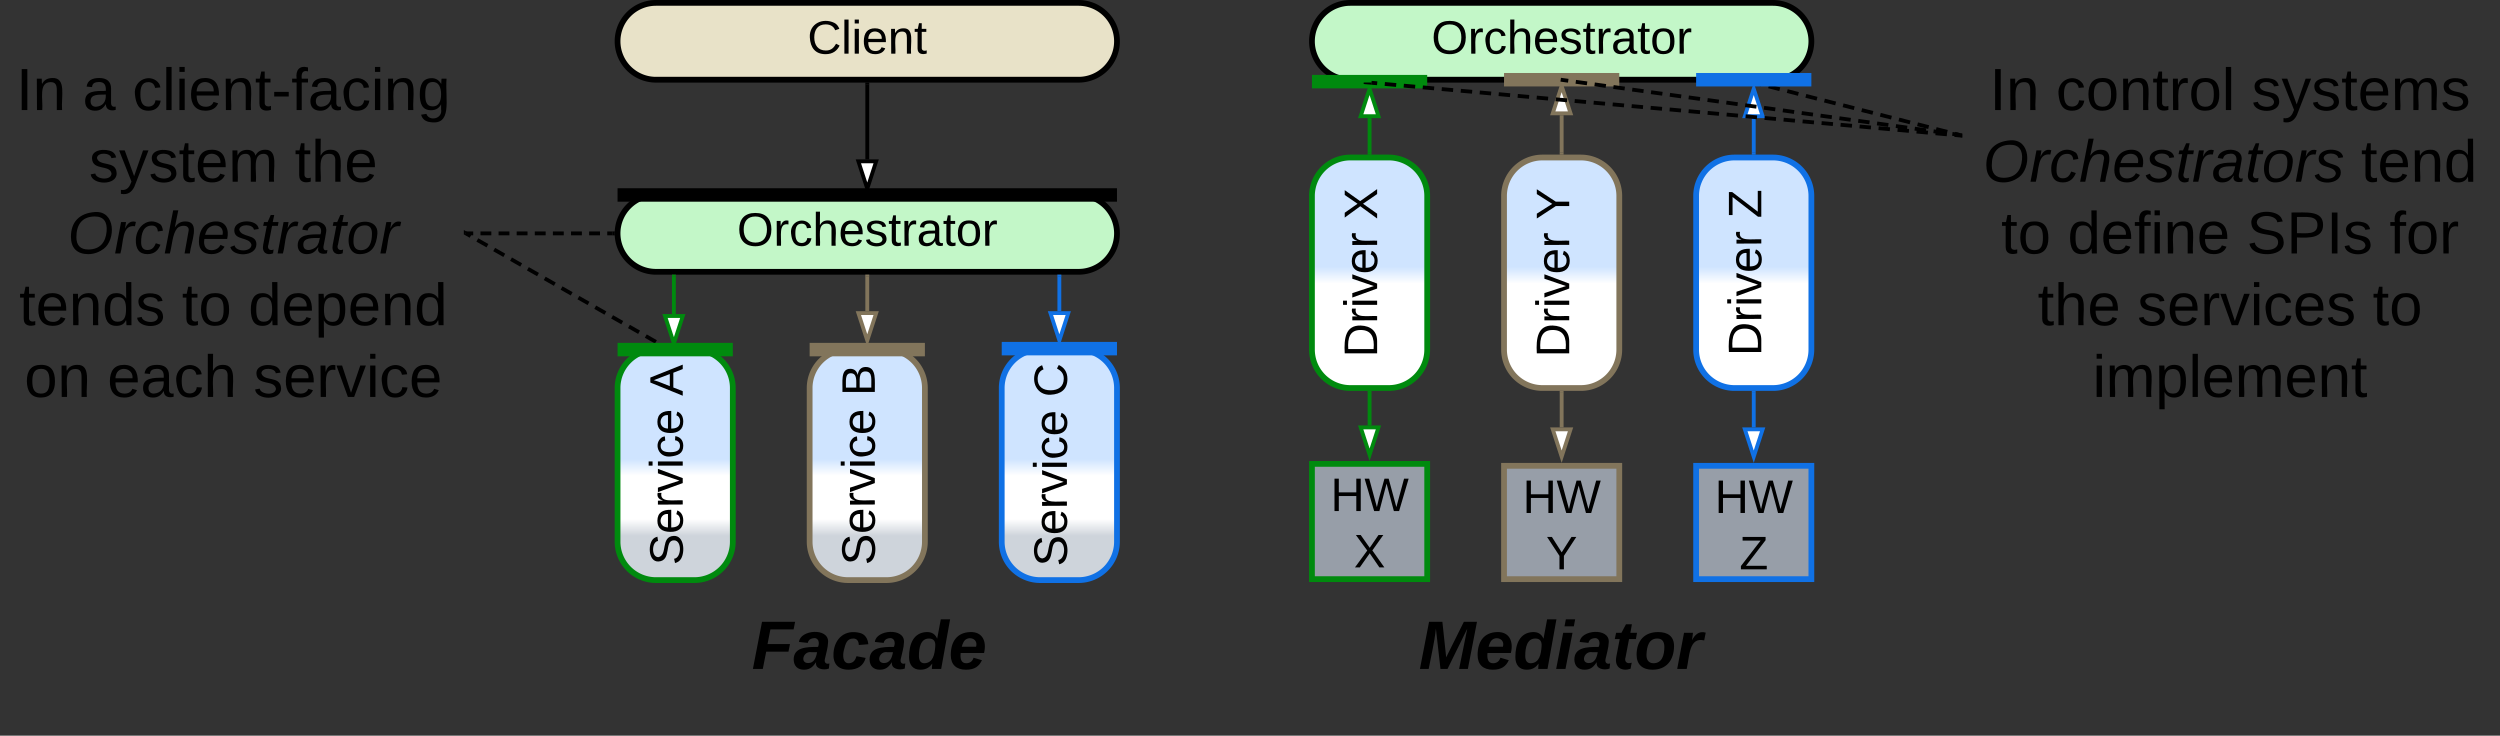 <svg xmlns="http://www.w3.org/2000/svg" xmlns:xlink="http://www.w3.org/1999/xlink" xmlns:lucid="lucid" width="1301.5" height="383"><rect width="100%" height="100%" fill="#333333" stroke="none"/><g transform="translate(-178.5 -438.5)" lucid:page-tab-id="0_0"><path d="M1200 466a6 6 0 0 1 6-6h266.5a6 6 0 0 1 6 6v186.83a6 6 0 0 1-6 6H1206a6 6 0 0 1-6-6z" stroke="#000" stroke-opacity="0" stroke-width="3" fill="#fff" fill-opacity="0"/><use xlink:href="#a" transform="matrix(1,0,0,1,1205,465) translate(9.321 30.795)"/><use xlink:href="#b" transform="matrix(1,0,0,1,1205,465) translate(43.889 30.795)"/><use xlink:href="#c" transform="matrix(1,0,0,1,1205,465) translate(145.691 30.795)"/><use xlink:href="#d" transform="matrix(1,0,0,1,1205,465) translate(5.864 68.128)"/><use xlink:href="#e" transform="matrix(1,0,0,1,1205,465) translate(202.642 68.128)"/><use xlink:href="#f" transform="matrix(1,0,0,1,1205,465) translate(15.327 105.462)"/><use xlink:href="#g" transform="matrix(1,0,0,1,1205,465) translate(49.895 105.462)"/><use xlink:href="#h" transform="matrix(1,0,0,1,1205,465) translate(143.142 105.462)"/><use xlink:href="#i" transform="matrix(1,0,0,1,1205,465) translate(217.463 105.462)"/><use xlink:href="#j" transform="matrix(1,0,0,1,1205,465) translate(34.34 142.795)"/><use xlink:href="#k" transform="matrix(1,0,0,1,1205,465) translate(86.191 142.795)"/><use xlink:href="#l" transform="matrix(1,0,0,1,1205,465) translate(208.735 142.795)"/><use xlink:href="#m" transform="matrix(1,0,0,1,1205,465) translate(62.944 180.128)"/><path d="M500 746a6 6 0 0 1 6-6h249.5a6 6 0 0 1 6 6v68a6 6 0 0 1-6 6H506a6 6 0 0 1-6-6z" stroke="#000" stroke-opacity="0" stroke-width="3" fill="#fff" fill-opacity="0"/><use xlink:href="#n" transform="matrix(1,0,0,1,505,745) translate(64.864 41.757)"/><path d="M860 746a6 6 0 0 1 6-6h249.5a6 6 0 0 1 6 6v68a6 6 0 0 1-6 6H866a6 6 0 0 1-6-6z" stroke="#000" stroke-opacity="0" stroke-width="3" fill="#fff" fill-opacity="0"/><use xlink:href="#o" transform="matrix(1,0,0,1,865,745) translate(52.123 41.757)"/><path d="M180 466a6 6 0 0 1 6-6h228a6 6 0 0 1 6 6v186.83a6 6 0 0 1-6 6H186a6 6 0 0 1-6-6z" stroke="#000" stroke-opacity="0" stroke-width="3" fill="#fff" fill-opacity="0"/><use xlink:href="#p" transform="matrix(1,0,0,1,185,465) translate(1.963 30.795)"/><use xlink:href="#q" transform="matrix(1,0,0,1,185,465) translate(36.531 30.795)"/><use xlink:href="#r" transform="matrix(1,0,0,1,185,465) translate(62.457 30.795)"/><use xlink:href="#s" transform="matrix(1,0,0,1,185,465) translate(39.858 68.128)"/><use xlink:href="#t" transform="matrix(1,0,0,1,185,465) translate(146.932 68.128)"/><use xlink:href="#u" transform="matrix(1,0,0,1,185,465) translate(28.71 105.462)"/><use xlink:href="#v" transform="matrix(1,0,0,1,185,465) translate(3.519 142.795)"/><use xlink:href="#w" transform="matrix(1,0,0,1,185,465) translate(88.21 142.795)"/><use xlink:href="#x" transform="matrix(1,0,0,1,185,465) translate(122.778 142.795)"/><use xlink:href="#y" transform="matrix(1,0,0,1,185,465) translate(6.198 180.128)"/><use xlink:href="#z" transform="matrix(1,0,0,1,185,465) translate(49.407 180.128)"/><use xlink:href="#A" transform="matrix(1,0,0,1,185,465) translate(125.457 180.128)"/><path d="M420.87 559.9l2.63 1.5m3.5 2.02l5.27 3m3.5 2l5.27 3m3.5 2l5.28 3.02m3.5 2l5.27 3m3.5 2l5.26 3m3.5 2.02l5.27 3m3.5 2l5.27 3m3.5 2l5.28 3.02m3.5 2l5.27 3m3.5 2l5.27 3m3.5 2l5.27 3.02m3.5 2l2.63 1.5" stroke="#000" stroke-width="2" fill="none"/><path d="M421.37 559.08l-.96 1.7-.4-.24v-2.25z" stroke="#000" stroke-width=".05" fill="#000"/><path d="M526.1 620l.9.5" stroke="#000" stroke-width="2" fill="none"/><path d="M500 640.5a20 20 0 0 1 20-20h20a20 20 0 0 1 20 20v80a20 20 0 0 1-20 20h-20a20 20 0 0 1-20-20z" stroke="#008a0e" stroke-width="3" fill="url(#B)"/><use xlink:href="#C" transform="matrix(-1.8369701987210297e-16,-1,1,-1.8369701987210297e-16,505,735.5) translate(2.784 28.931)"/><use xlink:href="#D" transform="matrix(-1.8369701987210297e-16,-1,1,-1.8369701987210297e-16,505,735.5) translate(90.92 28.931)"/><path d="M600 640.5a20 20 0 0 1 20-20h20a20 20 0 0 1 20 20v80a20 20 0 0 1-20 20h-20a20 20 0 0 1-20-20z" stroke="#82755b" stroke-width="3" fill="url(#E)"/><use xlink:href="#C" transform="matrix(-1.8369701987210297e-16,-1,1,-1.8369701987210297e-16,605,735.5) translate(2.784 28.931)"/><use xlink:href="#F" transform="matrix(-1.8369701987210297e-16,-1,1,-1.8369701987210297e-16,605,735.5) translate(90.92 28.931)"/><path d="M700 640.5a20 20 0 0 1 20-20h20a20 20 0 0 1 20 20v80a20 20 0 0 1-20 20h-20a20 20 0 0 1-20-20z" stroke="#1071e5" stroke-width="3" fill="url(#G)"/><use xlink:href="#C" transform="matrix(-1.8369701987210297e-16,-1,1,-1.8369701987210297e-16,705,735.5) translate(2.139 28.931)"/><use xlink:href="#H" transform="matrix(-1.8369701987210297e-16,-1,1,-1.8369701987210297e-16,705,735.5) translate(90.275 28.931)"/><path d="M500 460a20 20 0 0 1 20-20h220a20 20 0 0 1 20 20 20 20 0 0 1-20 20H520a20 20 0 0 1-20-20z" stroke="#000" stroke-width="3" fill="#e8e2c8"/><use xlink:href="#I" transform="matrix(1,0,0,1,505,445) translate(93.872 21.431)"/><path d="M500 560a20 20 0 0 1 20-20h220a20 20 0 0 1 20 20 20 20 0 0 1-20 20H520a20 20 0 0 1-20-20z" stroke="#000" stroke-width="3" fill="#c3f7c8"/><use xlink:href="#J" transform="matrix(1,0,0,1,505,545) translate(57.206 21.431)"/><path d="M861.5 540.5a20 20 0 0 1 20-20h20a20 20 0 0 1 20 20v80a20 20 0 0 1-20 20h-20a20 20 0 0 1-20-20z" stroke="#008a0e" stroke-width="3" fill="url(#K)"/><use xlink:href="#L" transform="matrix(-1.8369701987210297e-16,-1,1,-1.8369701987210297e-16,866.5,635.5) translate(11 28.931)"/><use xlink:href="#M" transform="matrix(-1.8369701987210297e-16,-1,1,-1.8369701987210297e-16,866.5,635.5) translate(82.704 28.931)"/><path d="M961.5 540.5a20 20 0 0 1 20-20h20a20 20 0 0 1 20 20v80a20 20 0 0 1-20 20h-20a20 20 0 0 1-20-20z" stroke="#82755b" stroke-width="3" fill="url(#N)"/><use xlink:href="#L" transform="matrix(-1.8369701987210297e-16,-1,1,-1.8369701987210297e-16,966.5,635.5) translate(11 28.931)"/><use xlink:href="#O" transform="matrix(-1.8369701987210297e-16,-1,1,-1.8369701987210297e-16,966.5,635.5) translate(82.704 28.931)"/><path d="M1061.5 540.5a20 20 0 0 1 20-20h20a20 20 0 0 1 20 20v80a20 20 0 0 1-20 20h-20a20 20 0 0 1-20-20z" stroke="#1071e5" stroke-width="3" fill="url(#P)"/><use xlink:href="#L" transform="matrix(-1.8369701987210297e-16,-1,1,-1.8369701987210297e-16,1066.5,635.5) translate(11.713 28.931)"/><use xlink:href="#Q" transform="matrix(-1.8369701987210297e-16,-1,1,-1.8369701987210297e-16,1066.5,635.5) translate(83.417 28.931)"/><path d="M861.5 460a20 20 0 0 1 20-20h220a20 20 0 0 1 20 20 20 20 0 0 1-20 20h-220a20 20 0 0 1-20-20z" stroke="#000" stroke-width="3" fill="#c3f7c8"/><use xlink:href="#J" transform="matrix(1,0,0,1,866.5,445) translate(57.206 21.431)"/><path d="M861.5 680h60v60h-60z" stroke="#008a0e" stroke-width="3" fill="#979ea8"/><use xlink:href="#R" transform="matrix(1,0,0,1,866.5,685) translate(4.698 19.556)"/><use xlink:href="#M" transform="matrix(1,0,0,1,866.5,685) translate(16.852 48.889)"/><path d="M961.5 681h60v59h-60z" stroke="#82755b" stroke-width="3" fill="#979ea8"/><use xlink:href="#R" transform="matrix(1,0,0,1,966.5,686) translate(4.698 19.556)"/><use xlink:href="#O" transform="matrix(1,0,0,1,966.5,686) translate(16.852 48.889)"/><path d="M1061.5 681h60v59h-60z" stroke="#1071e5" stroke-width="3" fill="#979ea8"/><use xlink:href="#R" transform="matrix(1,0,0,1,1066.5,686) translate(4.698 19.556)"/><use xlink:href="#Q" transform="matrix(1,0,0,1,1066.5,686) translate(17.565 48.889)"/><path d="M1092.47 481.75l2.9.74m3.88.97l5.8 1.48m3.9.98l5.8 1.48m3.88 1l5.8 1.48m3.88.98l5.83 1.48m3.87.98l5.8 1.48m3.9 1l5.8 1.46m3.88 1l5.8 1.47m3.88.98l5.82 1.5m3.87.98l5.8 1.47m3.9 1l5.8 1.47m3.88.98l2.9.74" stroke="#000" stroke-width="2" fill="none"/><path d="M1092.25 482.7l-3.9-1 .06-.2h4.16zM1200 508.08v2l-1.23-.3.48-1.9z" stroke="#000" stroke-width=".05" fill="#000"/><path d="M756.5 540h-253M756.4 540h3.6M503.6 540H500" stroke="#000" stroke-width="7" fill="none"/><path d="M703.5 620h53M703.6 620H700M756.4 620h3.6" stroke="#1071e5" stroke-width="7" fill="none"/><path d="M603.5 620.5h53M603.6 620.5H600M656.4 620.5h3.6" stroke="#82755b" stroke-width="7" fill="none"/><path d="M503.5 620.5h53M503.6 620.5H500M556.4 620.5h3.6" stroke="#008a0e" stroke-width="7" fill="none"/><path d="M1065 480h53M1065.1 480h-3.6M1117.9 480h3.6" stroke="#1071e5" stroke-width="7" fill="none"/><path d="M965 480h53M965.1 480h-3.6M1017.9 480h3.6" stroke="#82755b" stroke-width="7" fill="none"/><path d="M865 481h53M865.1 481h-3.6M917.9 481h3.6" stroke="#008a0e" stroke-width="7" fill="none"/><path d="M1091.5 500v18" stroke="#1071e5" stroke-width="2" fill="none"/><path d="M1091.5 484.74l4.63 14.26h-9.27z" stroke="#1071e5" stroke-width="2" fill="#fff"/><path d="M1092.47 517.97V519h-1.94v-1.03z" stroke="#1071e5" stroke-width=".05" fill="#1071e5"/><path d="M991.5 498.5V518" stroke="#82755b" stroke-width="2" fill="none"/><path d="M991.5 483.24l4.63 14.26h-9.26z" stroke="#82755b" stroke-width="2" fill="#fff"/><path d="M992.48 519h-1.96v-1.03h1.96z" stroke="#82755b" stroke-width=".05" fill="#82755b"/><path d="M891.5 500v18" stroke="#008a0e" stroke-width="2" fill="none"/><path d="M891.5 484.74l4.63 14.26h-9.26z" stroke="#008a0e" stroke-width="2" fill="#fff"/><path d="M892.48 519h-1.96v-1.03h1.96z" stroke="#008a0e" stroke-width=".05" fill="#008a0e"/><path d="M1091.5 661v-18" stroke="#1071e5" stroke-width="2" fill="none"/><path d="M1091.5 676.26l-4.63-14.26h9.27z" stroke="#1071e5" stroke-width="2" fill="#fff"/><path d="M1092.47 643.03h-1.94V642h1.94z" stroke="#1071e5" stroke-width=".05" fill="#1071e5"/><path d="M991.5 661v-18" stroke="#82755b" stroke-width="2" fill="none"/><path d="M991.5 676.26L986.87 662h9.26z" stroke="#82755b" stroke-width="2" fill="#fff"/><path d="M992.48 643.03h-1.96V642h1.96z" stroke="#82755b" stroke-width=".05" fill="#82755b"/><path d="M891.5 660v-17" stroke="#008a0e" stroke-width="2" fill="none"/><path d="M891.5 675.26L886.87 661h9.26z" stroke="#008a0e" stroke-width="2" fill="#fff"/><path d="M892.48 643.03h-1.96V642h1.96z" stroke="#008a0e" stroke-width=".05" fill="#008a0e"/><path d="M730 582.5v18" stroke="#1071e5" stroke-width="2" fill="none"/><path d="M730.98 582.53H729v-1.03H731z" stroke="#1071e5" stroke-width=".05" fill="#1071e5"/><path d="M730 615.76l-4.63-14.26h9.27z" stroke="#1071e5" stroke-width="2" fill="#fff"/><path d="M630 582.5v18" stroke="#82755b" stroke-width="2" fill="none"/><path d="M630.98 582.53H629v-1.03H631z" stroke="#82755b" stroke-width=".05" fill="#82755b"/><path d="M630 615.76l-4.63-14.26h9.26z" stroke="#82755b" stroke-width="2" fill="#fff"/><path d="M529.33 582.5V602" stroke="#008a0e" stroke-width="2" fill="none"/><path d="M530.3 582.53h-1.94v-1.03h1.95z" stroke="#008a0e" stroke-width=".05" fill="#008a0e"/><path d="M529.33 617.26L524.7 603h9.27z" stroke="#008a0e" stroke-width="2" fill="#fff"/><path d="M630 482.5v39" stroke="#000" stroke-width="2" fill="none"/><path d="M630.98 482.53H629v-1.03H631z" stroke="#000" stroke-width=".05"/><path d="M630 536.76l-4.63-14.26h9.26z" stroke="#000" stroke-width="2" fill="#fff"/><path d="M422.02 560h2.83m3.78 0h5.66m3.76 0h5.66m3.77 0h5.65m3.78 0h5.66m3.76 0h5.66m3.78 0h5.66m3.77 0h5.66m3.77 0h2.82M422.05 560h-1.03" stroke="#000" stroke-width="2" fill="none"/><path d="M498.5 560l.07.98h-1.1V559h1.1z" stroke="#000" stroke-width=".05" fill="#000"/><path d="M992 480.14l2.93.4m3.92.55l5.88.8m3.92.54l5.88.82m3.92.54l5.88.8m3.9.56l5.9.8m3.9.56l5.9.8m3.9.55l5.9.82m3.9.53l5.9.8m3.9.56l5.9.8m3.9.54l5.9.82m3.9.54l5.88.8m3.93.56l5.88.8m3.93.55l5.88.83m3.93.54l5.88.8m3.93.56l5.88.8m3.93.55l5.88.82m3.93.54l5.88.8m3.93.56l5.88.8m3.92.55l5.88.82m3.92.54l5.88.82m3.92.55l5.88.8m3.92.56l2.94.4M992.02 480.14L991 480M1197.73 508.63l1.02.14M892.5 481.6l2.96.25m3.96.36l5.93.54m3.95.35l5.94.52m3.95.36l5.92.53m3.96.36l5.93.53m3.97.35l5.93.52m3.95.36l5.94.53m3.94.35l5.93.54m3.96.36l5.93.53m3.96.35l5.93.53m3.95.37l5.94.53m3.95.35l5.92.53m3.96.35l5.93.53m3.97.36l5.93.53m3.95.35l5.93.53m3.96.36l5.93.52m3.96.35l5.93.53m3.95.35l5.95.53m3.95.36l5.93.53m3.96.35l5.92.53m3.96.36l5.93.54m3.96.35l5.94.52m3.95.35l5.93.54m3.96.36l5.93.53m3.96.34l5.93.53m3.95.36l5.95.53m3.95.35l5.93.54m3.96.36l5.92.53m3.96.35l5.93.53m3.96.36l5.93.54m3.95.35l5.93.53m3.96.35l2.96.27" stroke="#000" stroke-width="2" fill="none"/><path d="M892.43 482.56l-4-.36.06-.7h4.03zM1200 508.1v1.97l-1.1-.1.16-1.95z" stroke="#000" stroke-width=".05" fill="#000"/><defs><path d="M33 0v-248h34V0H33" id="S"/><path d="M117-194c89-4 53 116 60 194h-32v-121c0-31-8-49-39-48C34-167 62-67 57 0H25l-1-190h30c1 10-1 24 2 32 11-22 29-35 61-36" id="T"/><g id="a"><use transform="matrix(0.086,0,0,0.086,0,0)" xlink:href="#S"/><use transform="matrix(0.086,0,0,0.086,8.642,0)" xlink:href="#T"/></g><path d="M96-169c-40 0-48 33-48 73s9 75 48 75c24 0 41-14 43-38l32 2c-6 37-31 61-74 61-59 0-76-41-82-99-10-93 101-131 147-64 4 7 5 14 7 22l-32 3c-4-21-16-35-41-35" id="U"/><path d="M100-194c62-1 85 37 85 99 1 63-27 99-86 99S16-35 15-95c0-66 28-99 85-99zM99-20c44 1 53-31 53-75 0-43-8-75-51-75s-53 32-53 75 10 74 51 75" id="V"/><path d="M59-47c-2 24 18 29 38 22v24C64 9 27 4 27-40v-127H5v-23h24l9-43h21v43h35v23H59v120" id="W"/><path d="M114-163C36-179 61-72 57 0H25l-1-190h30c1 12-1 29 2 39 6-27 23-49 58-41v29" id="X"/><path d="M24 0v-261h32V0H24" id="Y"/><g id="b"><use transform="matrix(0.086,0,0,0.086,0,0)" xlink:href="#U"/><use transform="matrix(0.086,0,0,0.086,15.556,0)" xlink:href="#V"/><use transform="matrix(0.086,0,0,0.086,32.84,0)" xlink:href="#T"/><use transform="matrix(0.086,0,0,0.086,50.123,0)" xlink:href="#W"/><use transform="matrix(0.086,0,0,0.086,58.765,0)" xlink:href="#X"/><use transform="matrix(0.086,0,0,0.086,69.049,0)" xlink:href="#V"/><use transform="matrix(0.086,0,0,0.086,86.333,0)" xlink:href="#Y"/></g><path d="M135-143c-3-34-86-38-87 0 15 53 115 12 119 90S17 21 10-45l28-5c4 36 97 45 98 0-10-56-113-15-118-90-4-57 82-63 122-42 12 7 21 19 24 35" id="Z"/><path d="M179-190L93 31C79 59 56 82 12 73V49c39 6 53-20 64-50L1-190h34L92-34l54-156h33" id="aa"/><path d="M100-194c63 0 86 42 84 106H49c0 40 14 67 53 68 26 1 43-12 49-29l28 8c-11 28-37 45-77 45C44 4 14-33 15-96c1-61 26-98 85-98zm52 81c6-60-76-77-97-28-3 7-6 17-6 28h103" id="ab"/><path d="M210-169c-67 3-38 105-44 169h-31v-121c0-29-5-50-35-48C34-165 62-65 56 0H25l-1-190h30c1 10-1 24 2 32 10-44 99-50 107 0 11-21 27-35 58-36 85-2 47 119 55 194h-31v-121c0-29-5-49-35-48" id="ac"/><g id="c"><use transform="matrix(0.086,0,0,0.086,0,0)" xlink:href="#Z"/><use transform="matrix(0.086,0,0,0.086,15.556,0)" xlink:href="#aa"/><use transform="matrix(0.086,0,0,0.086,31.111,0)" xlink:href="#Z"/><use transform="matrix(0.086,0,0,0.086,46.667,0)" xlink:href="#W"/><use transform="matrix(0.086,0,0,0.086,55.309,0)" xlink:href="#ab"/><use transform="matrix(0.086,0,0,0.086,72.593,0)" xlink:href="#ac"/><use transform="matrix(0.086,0,0,0.086,98.432,0)" xlink:href="#Z"/></g><path d="M20-101c0-91 52-143 145-150 126-9 127 168 53 223-23 17-55 32-93 32C57 4 20-33 20-101zm216-33c5-57-18-91-73-90-77 1-110 51-110 125 0 49 23 75 73 75 72-1 104-45 110-110" id="ad"/><path d="M66-151c12-25 30-51 66-40l-6 26C45-176 58-65 38 0H6l36-190h30" id="ae"/><path d="M44-68c0 29 11 47 38 47 30 0 42-19 51-41l28 9C148-21 126 4 82 4 31 4 10-29 12-85c3-77 74-140 146-93 12 8 15 23 18 40l-31 5c-1-22-13-36-36-36-52 0-65 49-65 101" id="af"/><path d="M67-158c15-20 31-36 64-36 94 0 33 127 27 194h-32l25-140c3-38-53-32-70-12C52-117 51-51 37 0H6l51-261h31" id="ag"/><path d="M111-194c62-3 86 47 72 106H45c-7 38 6 69 45 68 27-1 43-14 53-32l24 11C152-15 129 4 87 4 38 3 12-23 12-71c0-70 32-119 99-123zm44 81c14-66-71-72-95-28-4 8-8 17-11 28h106" id="ah"/><path d="M55-144c13 50 104 24 104 88C159 21 15 23 1-39l26-10c6 40 102 42 102-4-13-50-104-23-104-87 0-71 143-71 148-8l-29 4c-5-35-85-37-89 0" id="ai"/><path d="M51-54c-9 22 5 41 31 30L79-1C43 14 10-4 19-52l22-115H19l5-23h22l19-43h21l-9 43h35l-4 23H73" id="aj"/><path d="M165-48c-4 18 1 34 23 27l-3 20c-29 8-62 0-52-35h-2C116-14 99 4 63 4 30 4 8-16 8-49c0-68 71-67 138-67 10-26 0-56-31-54-26 1-42 9-47 31l-32-5c8-67 160-71 144 15-5 28-9 54-15 81zM42-50c3 52 80 24 89-6 7-12 7-24 11-38-47 1-103-4-100 44" id="ak"/><path d="M30-147c31-64 166-65 159 27C183-49 158 1 86 4 9 8 1-88 30-147zM88-20c53 0 68-48 68-100 0-31-11-51-44-50-52 1-68 46-68 97 0 32 13 53 44 53" id="al"/><g id="d"><use transform="matrix(0.086,0,0,0.086,0,0)" xlink:href="#ad"/><use transform="matrix(0.086,0,0,0.086,24.198,0)" xlink:href="#ae"/><use transform="matrix(0.086,0,0,0.086,34.481,0)" xlink:href="#af"/><use transform="matrix(0.086,0,0,0.086,50.037,0)" xlink:href="#ag"/><use transform="matrix(0.086,0,0,0.086,67.321,0)" xlink:href="#ah"/><use transform="matrix(0.086,0,0,0.086,84.605,0)" xlink:href="#ai"/><use transform="matrix(0.086,0,0,0.086,100.16,0)" xlink:href="#aj"/><use transform="matrix(0.086,0,0,0.086,108.802,0)" xlink:href="#ae"/><use transform="matrix(0.086,0,0,0.086,119.086,0)" xlink:href="#ak"/><use transform="matrix(0.086,0,0,0.086,136.37,0)" xlink:href="#aj"/><use transform="matrix(0.086,0,0,0.086,145.012,0)" xlink:href="#al"/><use transform="matrix(0.086,0,0,0.086,162.296,0)" xlink:href="#ae"/><use transform="matrix(0.086,0,0,0.086,172.58,0)" xlink:href="#ai"/></g><path d="M85-194c31 0 48 13 60 33l-1-100h32l1 261h-30c-2-10 0-23-3-31C134-8 116 4 85 4 32 4 16-35 15-94c0-66 23-100 70-100zm9 24c-40 0-46 34-46 75 0 40 6 74 45 74 42 0 51-32 51-76 0-42-9-74-50-73" id="am"/><g id="e"><use transform="matrix(0.086,0,0,0.086,0,0)" xlink:href="#W"/><use transform="matrix(0.086,0,0,0.086,8.642,0)" xlink:href="#ab"/><use transform="matrix(0.086,0,0,0.086,25.926,0)" xlink:href="#T"/><use transform="matrix(0.086,0,0,0.086,43.21,0)" xlink:href="#am"/></g><g id="f"><use transform="matrix(0.086,0,0,0.086,0,0)" xlink:href="#W"/><use transform="matrix(0.086,0,0,0.086,8.642,0)" xlink:href="#V"/></g><path d="M101-234c-31-9-42 10-38 44h38v23H63V0H32v-167H5v-23h27c-7-52 17-82 69-68v24" id="an"/><path d="M24-231v-30h32v30H24zM24 0v-190h32V0H24" id="ao"/><g id="g"><use transform="matrix(0.086,0,0,0.086,0,0)" xlink:href="#am"/><use transform="matrix(0.086,0,0,0.086,17.284,0)" xlink:href="#ab"/><use transform="matrix(0.086,0,0,0.086,34.568,0)" xlink:href="#an"/><use transform="matrix(0.086,0,0,0.086,43.21,0)" xlink:href="#ao"/><use transform="matrix(0.086,0,0,0.086,50.037,0)" xlink:href="#T"/><use transform="matrix(0.086,0,0,0.086,67.321,0)" xlink:href="#ab"/></g><path d="M185-189c-5-48-123-54-124 2 14 75 158 14 163 119 3 78-121 87-175 55-17-10-28-26-33-46l33-7c5 56 141 63 141-1 0-78-155-14-162-118-5-82 145-84 179-34 5 7 8 16 11 25" id="ap"/><path d="M30-248c87 1 191-15 191 75 0 78-77 80-158 76V0H30v-248zm33 125c57 0 124 11 124-50 0-59-68-47-124-48v98" id="aq"/><g id="h"><use transform="matrix(0.086,0,0,0.086,0,0)" xlink:href="#ap"/><use transform="matrix(0.086,0,0,0.086,20.741,0)" xlink:href="#aq"/><use transform="matrix(0.086,0,0,0.086,41.481,0)" xlink:href="#S"/><use transform="matrix(0.086,0,0,0.086,50.123,0)" xlink:href="#Z"/></g><g id="i"><use transform="matrix(0.086,0,0,0.086,0,0)" xlink:href="#an"/><use transform="matrix(0.086,0,0,0.086,8.642,0)" xlink:href="#V"/><use transform="matrix(0.086,0,0,0.086,25.926,0)" xlink:href="#X"/></g><path d="M106-169C34-169 62-67 57 0H25v-261h32l-1 103c12-21 28-36 61-36 89 0 53 116 60 194h-32v-121c2-32-8-49-39-48" id="ar"/><g id="j"><use transform="matrix(0.086,0,0,0.086,0,0)" xlink:href="#W"/><use transform="matrix(0.086,0,0,0.086,8.642,0)" xlink:href="#ar"/><use transform="matrix(0.086,0,0,0.086,25.926,0)" xlink:href="#ab"/></g><path d="M108 0H70L1-190h34L89-25l56-165h34" id="as"/><g id="k"><use transform="matrix(0.086,0,0,0.086,0,0)" xlink:href="#Z"/><use transform="matrix(0.086,0,0,0.086,15.556,0)" xlink:href="#ab"/><use transform="matrix(0.086,0,0,0.086,32.84,0)" xlink:href="#X"/><use transform="matrix(0.086,0,0,0.086,43.123,0)" xlink:href="#as"/><use transform="matrix(0.086,0,0,0.086,58.679,0)" xlink:href="#ao"/><use transform="matrix(0.086,0,0,0.086,65.506,0)" xlink:href="#U"/><use transform="matrix(0.086,0,0,0.086,81.062,0)" xlink:href="#ab"/><use transform="matrix(0.086,0,0,0.086,98.346,0)" xlink:href="#Z"/></g><g id="l"><use transform="matrix(0.086,0,0,0.086,0,0)" xlink:href="#W"/><use transform="matrix(0.086,0,0,0.086,8.642,0)" xlink:href="#V"/></g><path d="M115-194c55 1 70 41 70 98S169 2 115 4C84 4 66-9 55-30l1 105H24l-1-265h31l2 30c10-21 28-34 59-34zm-8 174c40 0 45-34 45-75s-6-73-45-74c-42 0-51 32-51 76 0 43 10 73 51 73" id="at"/><g id="m"><use transform="matrix(0.086,0,0,0.086,0,0)" xlink:href="#ao"/><use transform="matrix(0.086,0,0,0.086,6.827,0)" xlink:href="#ac"/><use transform="matrix(0.086,0,0,0.086,32.667,0)" xlink:href="#at"/><use transform="matrix(0.086,0,0,0.086,49.951,0)" xlink:href="#Y"/><use transform="matrix(0.086,0,0,0.086,56.778,0)" xlink:href="#ab"/><use transform="matrix(0.086,0,0,0.086,74.062,0)" xlink:href="#ac"/><use transform="matrix(0.086,0,0,0.086,99.901,0)" xlink:href="#ab"/><use transform="matrix(0.086,0,0,0.086,117.185,0)" xlink:href="#T"/><use transform="matrix(0.086,0,0,0.086,134.469,0)" xlink:href="#W"/></g><path d="M98-208l-15 77h118l-8 40H76L58 0H6l48-248h174l-8 40H98" id="au"/><path d="M166-52c-4 17 5 29 24 23l-3 27c-30 11-74 1-67-34C105-15 91 4 56 4 23 4 3-15 2-49c0-64 63-67 128-67 10-22 3-53-29-45-13 3-22 10-25 24l-46-5c5-64 156-77 153 0-1 33-11 60-17 90zM97-88c-44-9-64 57-19 57 31 0 42-28 47-57H97" id="av"/><path d="M67-101c-8 29-7 73 27 71 23-2 32-16 39-37l48 9C170-19 141 4 91 4 36 4 7-28 12-86c6-75 61-124 140-103 26 7 40 29 43 59l-50 4c-1-20-9-34-29-34-35 0-41 29-49 59" id="aw"/><path d="M132-28C118-9 101 4 69 4 30 4 10-23 10-62c0-70 24-129 92-132 31-1 47 14 56 35l19-102h49L179 0h-49zM62-69c0 22 7 39 29 39 45-2 54-45 57-90 2-27-10-40-33-40-44 0-53 48-53 91" id="ax"/><path d="M114-194c63-2 87 48 72 110H63c-3 28 1 55 31 54 21-1 32-13 37-29l44 13C160-14 137 4 91 4 41 4 11-22 11-73c0-71 33-119 103-121zm30 77c14-47-50-61-67-22-3 6-6 13-8 22h75" id="ay"/><g id="n"><use transform="matrix(0.099,0,0,0.099,0,0)" xlink:href="#au"/><use transform="matrix(0.099,0,0,0.099,21.63,0)" xlink:href="#av"/><use transform="matrix(0.099,0,0,0.099,41.383,0)" xlink:href="#aw"/><use transform="matrix(0.099,0,0,0.099,61.136,0)" xlink:href="#av"/><use transform="matrix(0.099,0,0,0.099,80.889,0)" xlink:href="#ax"/><use transform="matrix(0.099,0,0,0.099,102.519,0)" xlink:href="#ay"/></g><path d="M212 0l43-212L151 0h-37L90-212C82-137 65-70 52 0H6l48-248h70l20 187 93-187h69L258 0h-46" id="az"/><path d="M50-224l7-37h49l-7 37H50zM6 0l37-190h49L55 0H6" id="aA"/><path d="M72-63c-8 23 5 39 32 30L98-1C54 14 12-6 23-64l18-93H15l7-33h28l24-45h31l-8 45h35l-6 33H90" id="aB"/><path d="M124-194c51 0 84 22 84 74C207-44 167 4 94 4 43 4 11-23 11-74c0-74 41-120 113-120zM99-30c46 0 58-42 58-86 0-27-11-44-37-44-44 0-55 40-57 84-1 27 10 45 36 46" id="aC"/><path d="M84-151c13-25 34-51 72-40l-8 41C67-170 71-64 56 0H6l36-190h47" id="aD"/><g id="o"><use transform="matrix(0.099,0,0,0.099,0,0)" xlink:href="#az"/><use transform="matrix(0.099,0,0,0.099,29.531,0)" xlink:href="#ay"/><use transform="matrix(0.099,0,0,0.099,49.284,0)" xlink:href="#ax"/><use transform="matrix(0.099,0,0,0.099,70.914,0)" xlink:href="#aA"/><use transform="matrix(0.099,0,0,0.099,80.79,0)" xlink:href="#av"/><use transform="matrix(0.099,0,0,0.099,100.543,0)" xlink:href="#aB"/><use transform="matrix(0.099,0,0,0.099,112.296,0)" xlink:href="#aC"/><use transform="matrix(0.099,0,0,0.099,133.926,0)" xlink:href="#aD"/></g><g id="p"><use transform="matrix(0.086,0,0,0.086,0,0)" xlink:href="#S"/><use transform="matrix(0.086,0,0,0.086,8.642,0)" xlink:href="#T"/></g><path d="M141-36C126-15 110 5 73 4 37 3 15-17 15-53c-1-64 63-63 125-63 3-35-9-54-41-54-24 1-41 7-42 31l-33-3c5-37 33-52 76-52 45 0 72 20 72 64v82c-1 20 7 32 28 27v20c-31 9-61-2-59-35zM48-53c0 20 12 33 32 33 41-3 63-29 60-74-43 2-92-5-92 41" id="aE"/><use transform="matrix(0.086,0,0,0.086,0,0)" xlink:href="#aE" id="q"/><path d="M16-82v-28h88v28H16" id="aF"/><path d="M177-190C167-65 218 103 67 71c-23-6-38-20-44-43l32-5c15 47 100 32 89-28v-30C133-14 115 1 83 1 29 1 15-40 15-95c0-56 16-97 71-98 29-1 48 16 59 35 1-10 0-23 2-32h30zM94-22c36 0 50-32 50-73 0-42-14-75-50-75-39 0-46 34-46 75s6 73 46 73" id="aG"/><g id="r"><use transform="matrix(0.086,0,0,0.086,0,0)" xlink:href="#U"/><use transform="matrix(0.086,0,0,0.086,15.556,0)" xlink:href="#Y"/><use transform="matrix(0.086,0,0,0.086,22.383,0)" xlink:href="#ao"/><use transform="matrix(0.086,0,0,0.086,29.21,0)" xlink:href="#ab"/><use transform="matrix(0.086,0,0,0.086,46.494,0)" xlink:href="#T"/><use transform="matrix(0.086,0,0,0.086,63.778,0)" xlink:href="#W"/><use transform="matrix(0.086,0,0,0.086,72.42,0)" xlink:href="#aF"/><use transform="matrix(0.086,0,0,0.086,82.704,0)" xlink:href="#an"/><use transform="matrix(0.086,0,0,0.086,91.346,0)" xlink:href="#aE"/><use transform="matrix(0.086,0,0,0.086,108.63,0)" xlink:href="#U"/><use transform="matrix(0.086,0,0,0.086,124.185,0)" xlink:href="#ao"/><use transform="matrix(0.086,0,0,0.086,131.012,0)" xlink:href="#T"/><use transform="matrix(0.086,0,0,0.086,148.296,0)" xlink:href="#aG"/></g><g id="s"><use transform="matrix(0.086,0,0,0.086,0,0)" xlink:href="#Z"/><use transform="matrix(0.086,0,0,0.086,15.556,0)" xlink:href="#aa"/><use transform="matrix(0.086,0,0,0.086,31.111,0)" xlink:href="#Z"/><use transform="matrix(0.086,0,0,0.086,46.667,0)" xlink:href="#W"/><use transform="matrix(0.086,0,0,0.086,55.309,0)" xlink:href="#ab"/><use transform="matrix(0.086,0,0,0.086,72.593,0)" xlink:href="#ac"/></g><g id="t"><use transform="matrix(0.086,0,0,0.086,0,0)" xlink:href="#W"/><use transform="matrix(0.086,0,0,0.086,8.642,0)" xlink:href="#ar"/><use transform="matrix(0.086,0,0,0.086,25.926,0)" xlink:href="#ab"/></g><g id="u"><use transform="matrix(0.086,0,0,0.086,0,0)" xlink:href="#ad"/><use transform="matrix(0.086,0,0,0.086,24.198,0)" xlink:href="#ae"/><use transform="matrix(0.086,0,0,0.086,34.481,0)" xlink:href="#af"/><use transform="matrix(0.086,0,0,0.086,50.037,0)" xlink:href="#ag"/><use transform="matrix(0.086,0,0,0.086,67.321,0)" xlink:href="#ah"/><use transform="matrix(0.086,0,0,0.086,84.605,0)" xlink:href="#ai"/><use transform="matrix(0.086,0,0,0.086,100.16,0)" xlink:href="#aj"/><use transform="matrix(0.086,0,0,0.086,108.802,0)" xlink:href="#ae"/><use transform="matrix(0.086,0,0,0.086,119.086,0)" xlink:href="#ak"/><use transform="matrix(0.086,0,0,0.086,136.37,0)" xlink:href="#aj"/><use transform="matrix(0.086,0,0,0.086,145.012,0)" xlink:href="#al"/><use transform="matrix(0.086,0,0,0.086,162.296,0)" xlink:href="#ae"/></g><g id="v"><use transform="matrix(0.086,0,0,0.086,0,0)" xlink:href="#W"/><use transform="matrix(0.086,0,0,0.086,8.642,0)" xlink:href="#ab"/><use transform="matrix(0.086,0,0,0.086,25.926,0)" xlink:href="#T"/><use transform="matrix(0.086,0,0,0.086,43.21,0)" xlink:href="#am"/><use transform="matrix(0.086,0,0,0.086,60.494,0)" xlink:href="#Z"/></g><g id="w"><use transform="matrix(0.086,0,0,0.086,0,0)" xlink:href="#W"/><use transform="matrix(0.086,0,0,0.086,8.642,0)" xlink:href="#V"/></g><g id="x"><use transform="matrix(0.086,0,0,0.086,0,0)" xlink:href="#am"/><use transform="matrix(0.086,0,0,0.086,17.284,0)" xlink:href="#ab"/><use transform="matrix(0.086,0,0,0.086,34.568,0)" xlink:href="#at"/><use transform="matrix(0.086,0,0,0.086,51.852,0)" xlink:href="#ab"/><use transform="matrix(0.086,0,0,0.086,69.136,0)" xlink:href="#T"/><use transform="matrix(0.086,0,0,0.086,86.42,0)" xlink:href="#am"/></g><g id="y"><use transform="matrix(0.086,0,0,0.086,0,0)" xlink:href="#V"/><use transform="matrix(0.086,0,0,0.086,17.284,0)" xlink:href="#T"/></g><g id="z"><use transform="matrix(0.086,0,0,0.086,0,0)" xlink:href="#ab"/><use transform="matrix(0.086,0,0,0.086,17.284,0)" xlink:href="#aE"/><use transform="matrix(0.086,0,0,0.086,34.568,0)" xlink:href="#U"/><use transform="matrix(0.086,0,0,0.086,50.123,0)" xlink:href="#ar"/></g><g id="A"><use transform="matrix(0.086,0,0,0.086,0,0)" xlink:href="#Z"/><use transform="matrix(0.086,0,0,0.086,15.556,0)" xlink:href="#ab"/><use transform="matrix(0.086,0,0,0.086,32.84,0)" xlink:href="#X"/><use transform="matrix(0.086,0,0,0.086,43.123,0)" xlink:href="#as"/><use transform="matrix(0.086,0,0,0.086,58.679,0)" xlink:href="#ao"/><use transform="matrix(0.086,0,0,0.086,65.506,0)" xlink:href="#U"/><use transform="matrix(0.086,0,0,0.086,81.062,0)" xlink:href="#ab"/></g><linearGradient gradientUnits="userSpaceOnUse" id="B" x1="500" y1="740.5" x2="500" y2="620.5"><stop offset="19.2%" stop-color="#ced4db"/><stop offset="26.45%" stop-color="#fff"/><stop offset="45.29%" stop-color="#fff"/><stop offset="52.54%" stop-color="#cfe4ff"/></linearGradient><g id="C"><use transform="matrix(0.068,0,0,0.068,0,0)" xlink:href="#ap"/><use transform="matrix(0.068,0,0,0.068,16.296,0)" xlink:href="#ab"/><use transform="matrix(0.068,0,0,0.068,29.877,0)" xlink:href="#X"/><use transform="matrix(0.068,0,0,0.068,37.957,0)" xlink:href="#as"/><use transform="matrix(0.068,0,0,0.068,50.179,0)" xlink:href="#ao"/><use transform="matrix(0.068,0,0,0.068,55.543,0)" xlink:href="#U"/><use transform="matrix(0.068,0,0,0.068,67.765,0)" xlink:href="#ab"/></g><path d="M205 0l-28-72H64L36 0H1l101-248h38L239 0h-34zm-38-99l-47-123c-12 45-31 82-46 123h93" id="aH"/><use transform="matrix(0.068,0,0,0.068,0,0)" xlink:href="#aH" id="D"/><linearGradient gradientUnits="userSpaceOnUse" id="E" x1="600" y1="740.5" x2="600" y2="620.5"><stop offset="19.2%" stop-color="#ced4db"/><stop offset="26.45%" stop-color="#fff"/><stop offset="45.29%" stop-color="#fff"/><stop offset="52.54%" stop-color="#cfe4ff"/></linearGradient><path d="M160-131c35 5 61 23 61 61C221 17 115-2 30 0v-248c76 3 177-17 177 60 0 33-19 50-47 57zm-97-11c50-1 110 9 110-42 0-47-63-36-110-37v79zm0 115c55-2 124 14 124-45 0-56-70-42-124-44v89" id="aI"/><use transform="matrix(0.068,0,0,0.068,0,0)" xlink:href="#aI" id="F"/><linearGradient gradientUnits="userSpaceOnUse" id="G" x1="700" y1="740.5" x2="700" y2="620.5"><stop offset="19.2%" stop-color="#ced4db"/><stop offset="26.45%" stop-color="#fff"/><stop offset="45.29%" stop-color="#fff"/><stop offset="52.54%" stop-color="#cfe4ff"/></linearGradient><path d="M212-179c-10-28-35-45-73-45-59 0-87 40-87 99 0 60 29 101 89 101 43 0 62-24 78-52l27 14C228-24 195 4 139 4 59 4 22-46 18-125c-6-104 99-153 187-111 19 9 31 26 39 46" id="aJ"/><use transform="matrix(0.068,0,0,0.068,0,0)" xlink:href="#aJ" id="H"/><g id="I"><use transform="matrix(0.068,0,0,0.068,0,0)" xlink:href="#aJ"/><use transform="matrix(0.068,0,0,0.068,17.586,0)" xlink:href="#Y"/><use transform="matrix(0.068,0,0,0.068,22.951,0)" xlink:href="#ao"/><use transform="matrix(0.068,0,0,0.068,28.315,0)" xlink:href="#ab"/><use transform="matrix(0.068,0,0,0.068,41.895,0)" xlink:href="#T"/><use transform="matrix(0.068,0,0,0.068,55.475,0)" xlink:href="#W"/></g><path d="M140-251c81 0 123 46 123 126C263-46 219 4 140 4 59 4 17-45 17-125s42-126 123-126zm0 227c63 0 89-41 89-101s-29-99-89-99c-61 0-89 39-89 99S79-25 140-24" id="aK"/><g id="J"><use transform="matrix(0.068,0,0,0.068,0,0)" xlink:href="#aK"/><use transform="matrix(0.068,0,0,0.068,19.012,0)" xlink:href="#X"/><use transform="matrix(0.068,0,0,0.068,27.093,0)" xlink:href="#U"/><use transform="matrix(0.068,0,0,0.068,39.315,0)" xlink:href="#ar"/><use transform="matrix(0.068,0,0,0.068,52.895,0)" xlink:href="#ab"/><use transform="matrix(0.068,0,0,0.068,66.475,0)" xlink:href="#Z"/><use transform="matrix(0.068,0,0,0.068,78.698,0)" xlink:href="#W"/><use transform="matrix(0.068,0,0,0.068,85.488,0)" xlink:href="#X"/><use transform="matrix(0.068,0,0,0.068,93.568,0)" xlink:href="#aE"/><use transform="matrix(0.068,0,0,0.068,107.148,0)" xlink:href="#W"/><use transform="matrix(0.068,0,0,0.068,113.938,0)" xlink:href="#V"/><use transform="matrix(0.068,0,0,0.068,127.519,0)" xlink:href="#X"/></g><linearGradient gradientUnits="userSpaceOnUse" id="K" x1="861.5" y1="640.5" x2="861.5" y2="520.5"><stop offset="45.29%" stop-color="#fff"/><stop offset="52.54%" stop-color="#cfe4ff"/></linearGradient><path d="M30-248c118-7 216 8 213 122C240-48 200 0 122 0H30v-248zM63-27c89 8 146-16 146-99s-60-101-146-95v194" id="aL"/><g id="L"><use transform="matrix(0.068,0,0,0.068,0,0)" xlink:href="#aL"/><use transform="matrix(0.068,0,0,0.068,17.586,0)" xlink:href="#X"/><use transform="matrix(0.068,0,0,0.068,25.667,0)" xlink:href="#ao"/><use transform="matrix(0.068,0,0,0.068,31.031,0)" xlink:href="#as"/><use transform="matrix(0.068,0,0,0.068,43.253,0)" xlink:href="#ab"/><use transform="matrix(0.068,0,0,0.068,56.833,0)" xlink:href="#X"/></g><path d="M195 0l-74-108L45 0H8l94-129-87-119h37l69 98 67-98h37l-84 118L233 0h-38" id="aM"/><use transform="matrix(0.068,0,0,0.068,0,0)" xlink:href="#aM" id="M"/><linearGradient gradientUnits="userSpaceOnUse" id="N" x1="961.5" y1="640.5" x2="961.5" y2="520.5"><stop offset="45.29%" stop-color="#fff"/><stop offset="52.54%" stop-color="#cfe4ff"/></linearGradient><path d="M137-103V0h-34v-103L8-248h37l75 118 75-118h37" id="aN"/><use transform="matrix(0.068,0,0,0.068,0,0)" xlink:href="#aN" id="O"/><linearGradient gradientUnits="userSpaceOnUse" id="P" x1="1061.5" y1="640.5" x2="1061.5" y2="520.5"><stop offset="45.29%" stop-color="#fff"/><stop offset="52.54%" stop-color="#cfe4ff"/></linearGradient><path d="M209 0H11v-25l151-195H24v-28h176v25L50-27h159V0" id="aO"/><use transform="matrix(0.068,0,0,0.068,0,0)" xlink:href="#aO" id="Q"/><path d="M197 0v-115H63V0H30v-248h33v105h134v-105h34V0h-34" id="aP"/><path d="M266 0h-40l-56-210L115 0H75L2-248h35L96-30l15-64 43-154h32l59 218 59-218h35" id="aQ"/><g id="R"><use transform="matrix(0.068,0,0,0.068,0,0)" xlink:href="#aP"/><use transform="matrix(0.068,0,0,0.068,17.586,0)" xlink:href="#aQ"/></g></defs></g></svg>